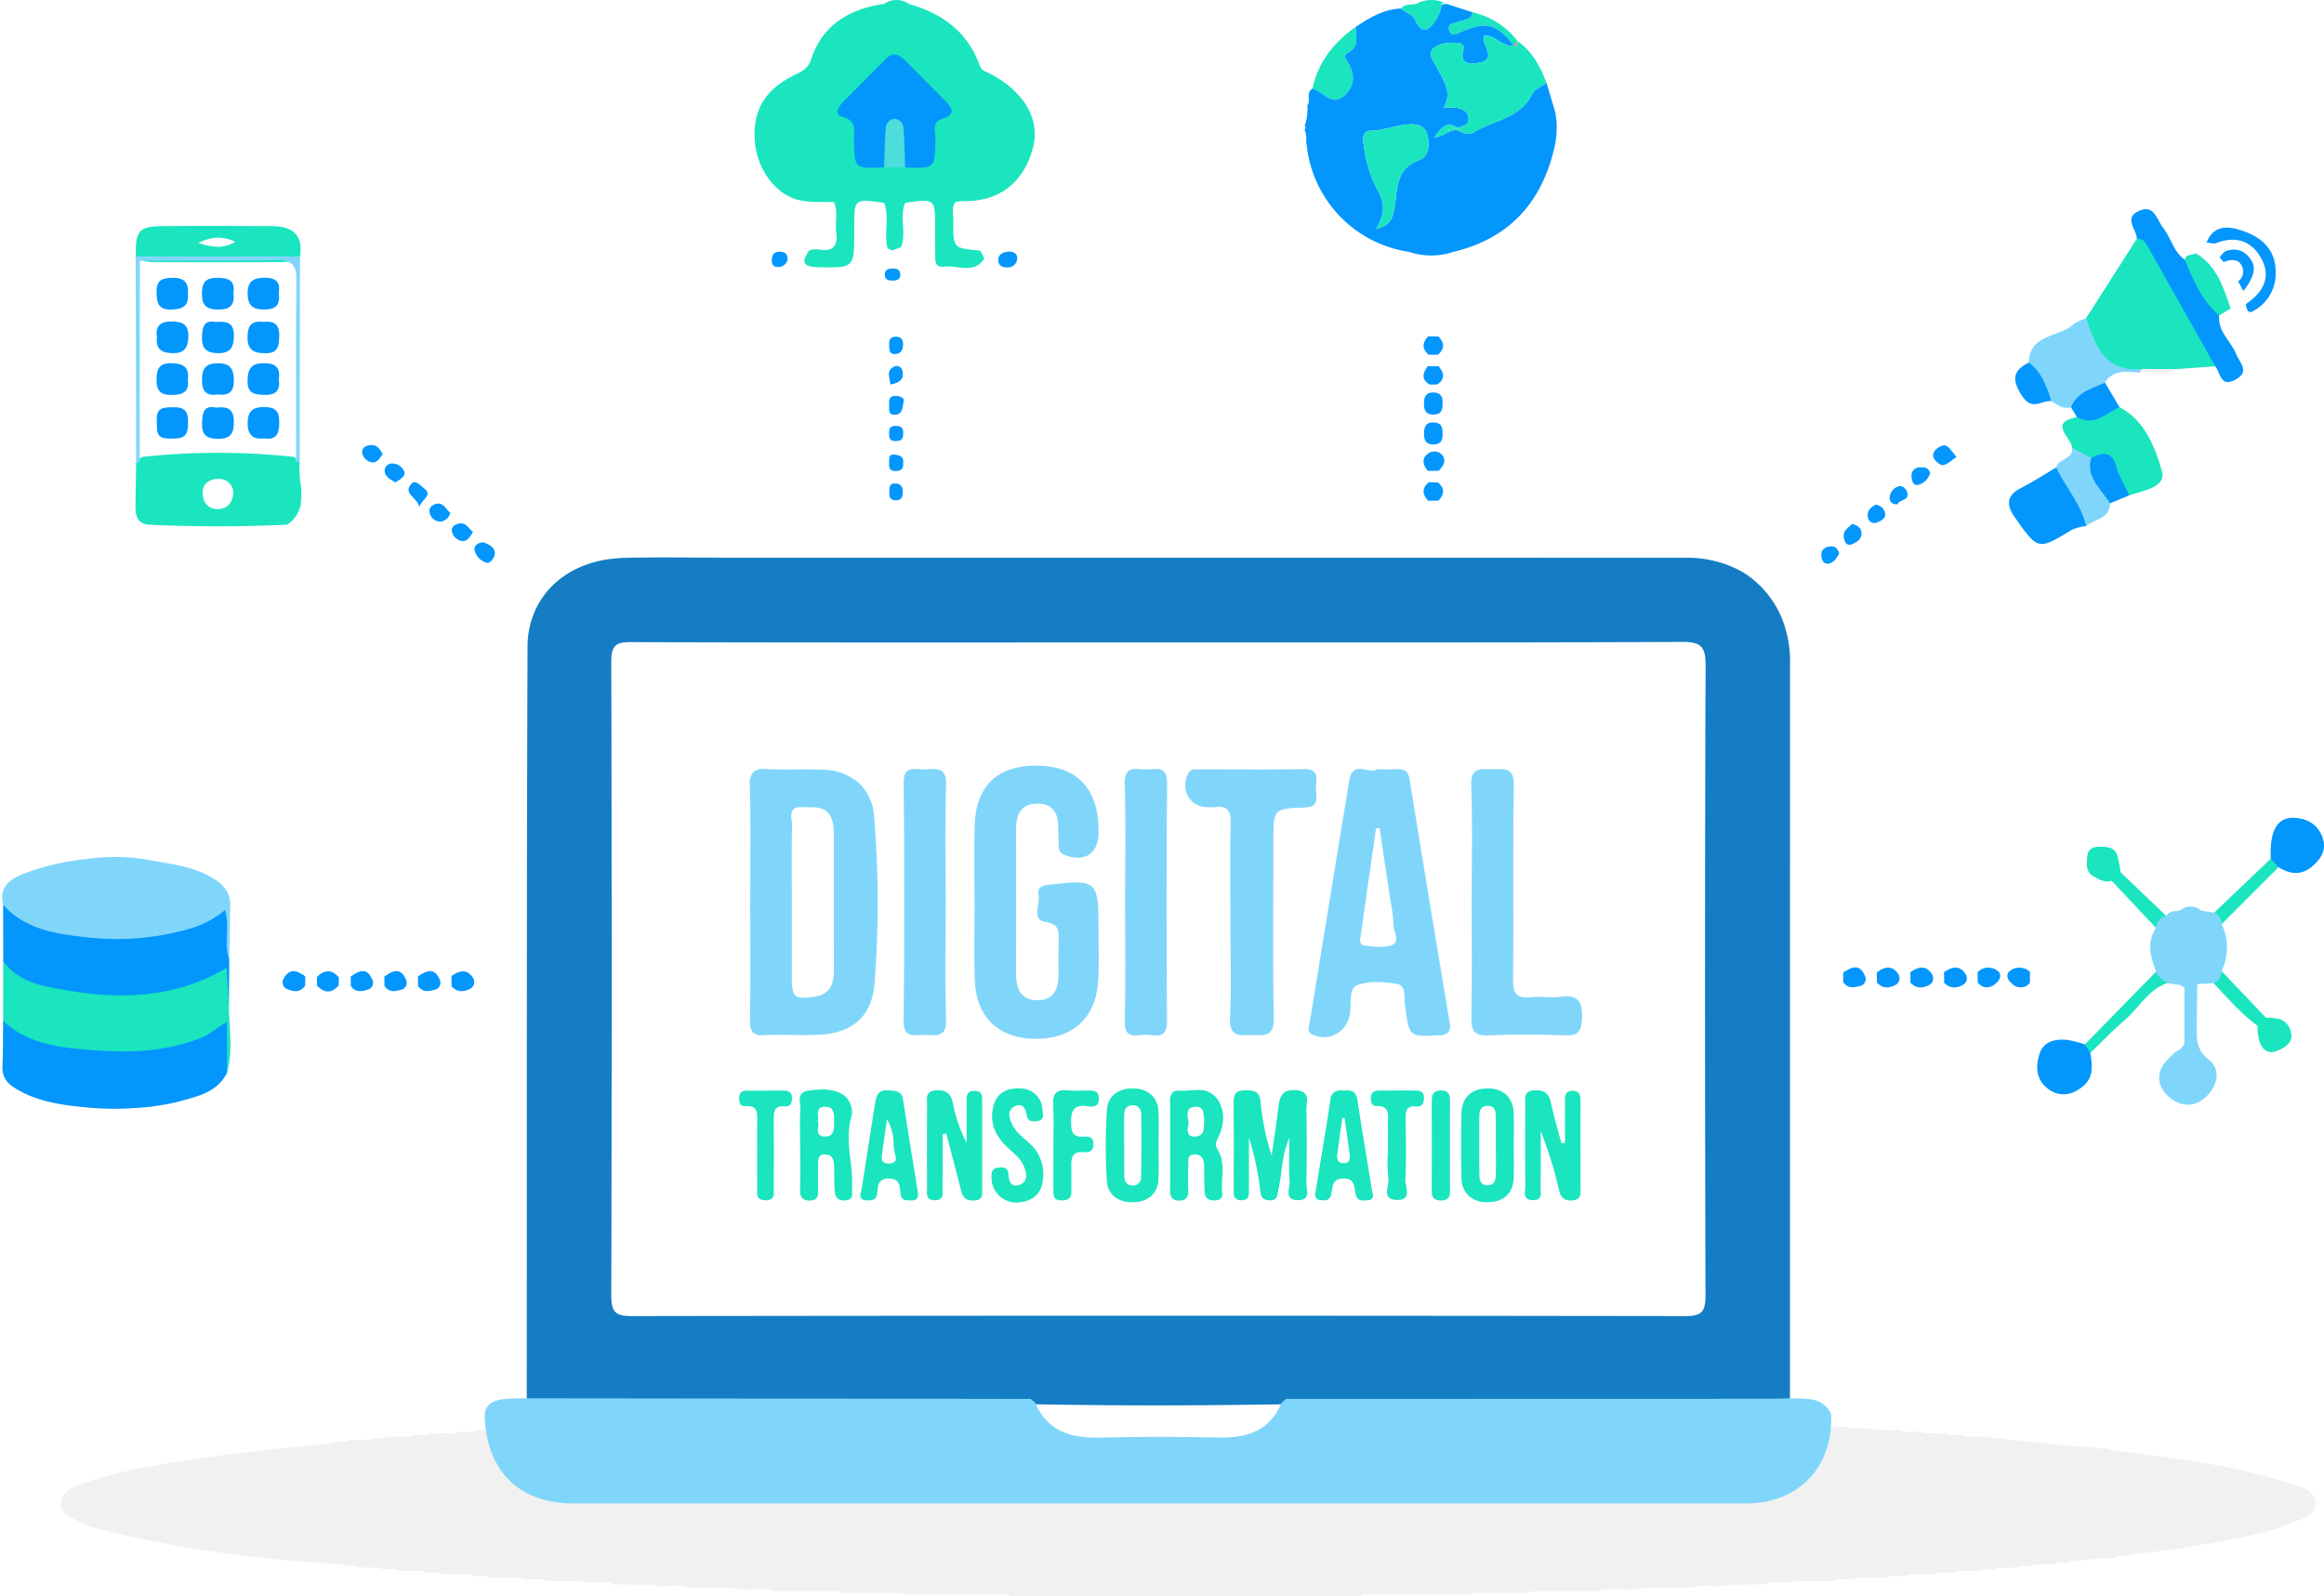 <svg xmlns="http://www.w3.org/2000/svg" width="522.71" height="359.037" viewBox="0 0 522.71 359.037"><defs><style>.a{fill:#147dc3;}.a,.d,.k{stroke:rgba(0,0,0,0);stroke-miterlimit:10;}.b{fill:rgba(209,209,209,0.29);}.c,.d{fill:#80d6fa;}.e,.k{fill:#1ae5be;}.f{fill:#0396fd;}.g{fill:#f0f0f0;}.h{fill:none;}.i{fill:#35234b;}.j{fill:#fd8483;}.l{fill:#ed7e81;}.m{fill:#df757b;}.n{fill:#4ddddb;}</style></defs><g transform="translate(-6437.454 -18325.865)"><path class="a" d="M4.744,190.733A6.451,6.451,0,0,1,0,189.15c.007-14.74.008-29.568.009-43.908,0-41.023,0-83.442.161-125.167a19.968,19.968,0,0,1,1.549-7.767,18.467,18.467,0,0,1,4.363-6.26C10.025,2.33,15.5.275,21.92.105,24.639.033,27.54,0,31.051,0c2.473,0,4.988.017,7.42.033h.007C40.91.049,43.424.066,45.9.066l52.821,0h1.609l57.92,0c40.2,0,72.669.005,102.187.017a25.124,25.124,0,0,1,13.123,3.258,22.122,22.122,0,0,1,8.726,10.345,26.06,26.06,0,0,1,1.836,10.594c-.008,44.914-.009,90.375-.009,134.34v30.532c-1.212,1.366-2.821,1.48-4.646,1.484-19.046.042-37.652.064-55.3.064-17.669,0-35.079-.021-51.745-.064a7.711,7.711,0,0,1-.962-.086c-.232-.031-.471-.062-.707-.078-9.956.173-19.8.261-29.251.261-9.509,0-18.947-.089-28.054-.263a39.451,39.451,0,0,1-4.611.233c-12.658-.007-25.485-.007-37.89-.008-20.751,0-42.209,0-63.353-.032H7.557c-.461,0-.935.019-1.395.037S5.217,190.733,4.744,190.733ZM23.367,19.045c-1.839,0-2.845.257-3.474.888s-.9,1.677-.89,3.5c.126,48.462.124,96.434,0,142.584-.005,1.973.261,3.047.919,3.707s1.724.927,3.682.927h.033c39.288-.057,79.13-.086,118.419-.086s79.132.029,118.42.086h.034c1.966,0,3.035-.268,3.69-.926s.924-1.731.918-3.7c-.146-51.517-.139-97.882.02-141.743.008-2.254-.294-3.481-1.042-4.232s-1.936-1.042-4.138-1.042h-.1c-23.411.1-46.688.113-66.37.113q-11.145,0-22.29,0h-.574q-11.059,0-22.118,0h-6.436l-21.677.006c-10.054,0-20.45.007-30.717.007-18.083,0-41.953-.009-66.235-.082Z" transform="translate(6555.937 18451.25)"/><path class="b" d="M-98.1,1653.391l-7.542-.047c-1.928-.991-4.115.218-6.05-.708l-6.789-.045c-1.4-.931-3.119.152-4.534-.7l-6.034-.054c-1.406-.928-3.124.158-4.54-.7l-5.28-.049c-1.4-.933-3.121.156-4.536-.706l-4.525-.049c-1.139-.885-2.63.112-3.781-.706-19.106-1.163-38.033-3.522-56.57-8.469a15.767,15.767,0,0,1-3.082-1.39c-1.643-.852-3.8-1.431-3.683-3.773.123-2.489,2.169-3.577,4.2-4.3,8.767-3.133,17.932-4.615,27.081-5.934,9.885-1.427,19.852-2.283,29.784-3.388,1.151-.818,2.642.181,3.78-.707l4.527-.049c1.152-.816,2.642.179,3.782-.7l5.279-.051c1.416-.861,3.134.225,4.539-.7l6.032-.049c1.414-.864,3.133.227,4.536-.707l6.791-.049c1.677-.893,3.626.259,5.294-.7l5.95-.045c1.222.927,1.305,2.376,1.682,3.685,2.426,8.446,7.437,12.38,16.135,12.383q118.22.042,236.44,0c8.9,0,14.187-4.417,16.188-13.226.277-1.219.35-2.507,1.334-3.448l5.384-.1c1.93.986,4.116-.217,6.053.706l6.793.045c1.925,1,4.111-.217,6.044.711l6.034.045c1.666.968,3.618-.193,5.293.709l5.279.046c1.4.933,3.122-.157,4.536.706l5.28.049c1.139.884,2.628-.11,3.78.7,6.573.162,13.035,1.72,19.633,1.559,1.137.892,2.632-.117,3.78.713,13.482,1.881,27.084,3.149,40.085,7.542,2.405.813,5.739,1.278,5.8,4.5.061,3.053-3.208,3.427-5.417,4.361-7.45,3.15-15.475,3.967-23.318,5.463-4.158.792-8.412,1.089-12.622,1.61-1.147.83-2.642-.182-3.776.714l-9.817.8c-1.15.824-2.643-.179-3.781.71l-4.529.053c-1.151.81-2.638-.184-3.775.7l-4.529.047c-1.155.815-2.645-.174-3.788.7l-5.272.048c-1.674.9-3.626-.26-5.291.711l-5.281.046c-1.674.9-3.626-.26-5.292.709l-6.791.049c-1.676.893-3.626-.258-5.294.7l-8.3.052c-2.2.911-4.611-.288-6.8.707l-8.3.044c-2.712.942-5.61-.3-8.315.709l-10.563.047c-3.478.966-7.106-.327-10.578.709l-14.343.051c-3.429.719-6.9.126-10.345.341-1.337.083-2.727-.358-4,.365l-24.161.045a5.541,5.541,0,0,1-2.948.325q-37.055.018-74.109,0a5.552,5.552,0,0,1-2.949-.326l-22.648-.046c-3.67-.817-7.391-.146-11.079-.381-1.345-.085-2.73.31-4.029-.327l-14.335-.049c-3.219-1.039-6.606.264-9.828-.706l-9.812-.045c-2.7-1.014-5.6.231-8.309-.707l-8.3-.049C-92.988,1653.075-95.648,1654.34-98.1,1653.391Z" transform="translate(6666.16 17028.125)"/><path class="c" d="M198.469,1618.364c.584,11.8-7.229,20.14-19.016,20.144q-131.949.027-263.9,0c-12.1,0-19.43-7.2-19.914-19.47-.067-2.853,1.893-3.693,4.177-3.985,1.741-.224,3.523-.14,5.287-.191l99.856.111q6.712.009,13.426.021c.439.349.993.652,1.214,1.147,2.943,6.6,8.486,7.729,14.964,7.554,8.537-.23,17.091-.2,25.632-.009,6.333.143,11.732-1.053,14.54-7.529.217-.5.76-.811,1.2-1.162q53.916-.012,107.83-.027c1.817,0,3.635-.07,5.451-.107C192.672,1615.049,196.466,1614.337,198.469,1618.364Z" transform="translate(6650.83 17025.531)"/><path class="d" d="M48.807,14.814c-8.271,4.135-17.2,5.009-26.3,4.745a47.955,47.955,0,0,1-16-3.071C3.693,15.4,1.227,13.867.213,10.77c-.854-3.525.939-5.438,3.96-6.737A54.246,54.246,0,0,1,18.62.5h0A45.807,45.807,0,0,1,31.729.447l.238.021c5.428,1.107,11.06,1.417,15.921,4.6,2.19,1.436,3.443,3.2,3.4,5.822-.063,4.055-.142,8.109-.214,12.162C47.791,21.124,50.129,17.692,48.807,14.814Z" transform="translate(6437.944 18518.633)"/><path class="e" d="M-150.012,1537.688c.09,4.938.945,9.9-.437,14.789-2.33-3.667-1.476-7.364-.744-9.976-.8,1.8-3.486,3.066-6.328,3.894a62.132,62.132,0,0,1-37.111-.47c-2.706-.868-5.178-2.19-6.164-5.186q.012-6.694.026-13.389a2.01,2.01,0,0,1,1.6.287c12.033,7.681,25.063,6.715,38.218,4.314a23.943,23.943,0,0,0,7.706-3.281c2.113-1.247,3.383-1.064,3.227,1.872C-150.146,1532.918-150.1,1535.307-150.012,1537.688Z" transform="translate(6638.948 17014.742)"/><path class="f" d="M-150.013,1539.074c-.171-2.9-.341-5.792-.522-8.862-12.842,7.637-26.5,7.147-40.325,4.233-3.814-.8-7.479-2.3-9.91-5.708q-.012-6.345-.022-12.691c5.108,5.663,12.2,6.572,19.066,7.326a59.129,59.129,0,0,0,23.182-2.039,21.92,21.92,0,0,0,7.66-4.112c1.137,3.814-.373,7.628.956,11.113Q-149.971,1533.7-150.013,1539.074Z" transform="translate(6638.949 17013.355)"/><g transform="translate(6518.905 18425.973)"><path class="f" d="M-104.323,1443.439c-1.191.017-2.173.663-2.081,1.657a3.887,3.887,0,0,0,2.671,2.934c.84.3,1.948-1.229,1.908-2.2C-101.879,1444.52-103.2,1443.911-104.323,1443.439Z" transform="translate(131.673 -1421.561)"/><path class="f" d="M-116.237,1432.686c-.768-.557-1.82-2-2.783-.871-1.856,2.179,1.192,2.85,1.842,5.117C-116.5,1435.091-114,1434.309-116.237,1432.686Z" transform="translate(130.046 -1423.046)"/><path class="f" d="M-113.614,1435.691c-.927.088-2.049.854-1.783,1.916a2.469,2.469,0,0,0,2.629,2.125,2.581,2.581,0,0,0,2.029-1.975C-111.661,1437.033-112.169,1435.555-113.614,1435.691Z" transform="translate(130.56 -1422.517)"/><path class="f" d="M-122.388,1427.683a1.653,1.653,0,0,0-2.014,1.569c.034,1.314,1.243,1.975,2.462,2.664.879-.617,2.181-1.251,2.008-2.271A2.853,2.853,0,0,0-122.388,1427.683Z" transform="translate(129.456 -1423.505)"/><path class="f" d="M-109.208,1439.662c-1.061.137-1.984.852-1.681,1.887a2.762,2.762,0,0,0,2.313,2.09c1.159.029,1.8-1.05,2.4-2.079C-107.15,1440.841-107.7,1439.467-109.208,1439.662Z" transform="translate(131.113 -1422.029)"/><path class="f" d="M-126.568,1423.966c-1.043-.053-2.363.363-2.333,1.652a2.656,2.656,0,0,0,2.116,2.226c1.158.243,1.86-.905,2.5-1.835C-124.817,1425.056-125.43,1424.023-126.568,1423.966Z" transform="translate(128.901 -1423.961)"/></g><g transform="translate(6847.097 18426.029)"><path class="f" d="M169.681,1439.754c-.855.828-2.082,1.472-1.894,2.973.128,1.01.646,2.118,1.82,1.62,1.055-.448,2.364-1.169,2.158-2.724C171.622,1440.553,170.789,1440.015,169.681,1439.754Z" transform="translate(-162.739 -1422.073)"/><path class="f" d="M183.315,1428.436a1.832,1.832,0,0,0-1.949,2.131c.051.973.447,2.159,1.687,1.75a3.864,3.864,0,0,0,2.489-2.58C185.219,1428.536,184.4,1428.366,183.315,1428.436Z" transform="translate(-161.064 -1423.469)"/><path class="f" d="M187.822,1424.071c-1.027.326-2.425,1.246-2.079,2.609.2.775,1.528,1.891,2.171,1.785,1.1-.182,2.069-1.2,3.017-1.821C189.61,1425.039,188.954,1423.713,187.822,1424.071Z" transform="translate(-160.531 -1424.012)"/><path class="f" d="M174.371,1435.906c-1.041.546-1.9,1.309-1.795,2.533.093,1.067.863,1.9,2,1.494.948-.341,2.209-.931,1.9-2.243A2.428,2.428,0,0,0,174.371,1435.906Z" transform="translate(-162.147 -1422.547)"/><path class="f" d="M179.094,1432.21a2.8,2.8,0,0,0-2.115,2.6c-.067.739.49,1.56,1.785,1.46.332-1.077,2.37-.759,2.253-2.288C180.95,1433.127,180.1,1432.029,179.094,1432.21Z" transform="translate(-161.605 -1423.005)"/><path class="f" d="M165.269,1444.266c-1.307.157-2.069.773-1.97,2.135.063.867.5,1.813,1.393,1.762,1.333-.075,2.023-1.222,2.638-2.325C166.983,1444.815,166.5,1444.119,165.269,1444.266Z" transform="translate(-163.29 -1421.519)"/></g><path class="f" d="M-150.432,1539.566c-2.371,1.252-3.681,2.64-5.531,3.4-9.36,3.833-19.082,3.522-28.77,2.527-5.781-.6-11.561-1.937-16.046-6.226-.039,3.36.015,6.726-.146,10.081-.119,2.506.865,3.879,3.08,5.211,4.817,2.895,10.071,3.625,15.446,4.15h0a65.625,65.625,0,0,0,11.176.179c.747-.045,1.495-.085,2.242-.149a60.279,60.279,0,0,0,7.293-1.2c4.258-1.227,8.907-1.949,11.256-6.531Z" transform="translate(6638.932 17016.219)"/><g transform="translate(6637.384 18401.598)"><path class="f" d="M-22.021,1431.651c-1.46-.029-1.262,1.091-1.31,2.014-.056,1.1.264,1.832,1.574,1.767s1.489-.908,1.444-2.2A1.6,1.6,0,0,0-22.021,1431.651Z" transform="translate(23.429 -1398.637)"/><path class="f" d="M-21.889,1406.157c1.179-.118,1.6-.952,1.654-2.023.053-1.162-.363-1.867-1.649-1.876-1.423-.01-1.5.937-1.489,1.97C-23.362,1405.241-23.345,1406.3-21.889,1406.157Z" transform="translate(23.424 -1402.258)"/><path class="f" d="M-21.778,1414.115c-1.761-.093-1.624,1.1-1.6,2.231.02.947-.2,2.095,1.351,2.014,1.495-.076,1.688-1.187,1.957-3.3C-20.014,1414.793-20.5,1414.183-21.778,1414.115Z" transform="translate(23.422 -1400.797)"/><path class="f" d="M-22.279,1425.854c-1.214-.114-1.059.984-1.1,1.785-.053,1.038.012,1.951,1.453,1.936,1.212-.014,1.83-.478,1.7-1.768C-19.968,1426.213-21.223,1425.952-22.279,1425.854Z" transform="translate(23.422 -1399.352)"/><path class="f" d="M-20.4,1409.083a1.322,1.322,0,0,0-1.993-.745c-1.723.957-.759,2.489-.7,3.963C-21.15,1411.918-19.854,1411.2-20.4,1409.083Z" transform="translate(23.418 -1401.533)"/><path class="f" d="M-23.367,1421.432c.017.932-.229,2.04,1.251,2.1,1.065.042,1.954-.155,1.886-1.54.112-1.106-.207-1.867-1.517-1.876C-22.678,1420.106-23.386,1420.316-23.367,1421.432Z" transform="translate(23.424 -1400.058)"/></g><g transform="translate(6501.031 18544.305)"><path class="f" d="M-140.5,1530.02c-1.508-1.034-2.963-1.115-4.111,1.01a1.657,1.657,0,0,0,.529,2.2c1.342.619,2.787,1,3.946-.193a1.265,1.265,0,0,0,.376-.442h0l.018-1.989A1.246,1.246,0,0,0-140.5,1530.02Z" transform="translate(144.815 -1529.312)"/><path class="f" d="M-131.187,1530.546h0l.018,2.1c1.105,1.664,2.69,1.186,4.1.735a1.6,1.6,0,0,0,.738-2.16C-127.52,1528.4-129.342,1529.179-131.187,1530.546Z" transform="translate(146.494 -1529.312)"/><path class="f" d="M-124.446,1530.546q.01,1.049.019,2.1c1.105,1.664,2.69,1.186,4.1.736a1.6,1.6,0,0,0,.738-2.16C-120.776,1528.4-122.6,1529.183-124.446,1530.546Z" transform="translate(147.325 -1529.312)"/><path class="f" d="M-117.723,1530.5l.021,2.177c1.136,1.6,2.709,1.159,4.124.7a1.6,1.6,0,0,0,.736-2.16C-114.02,1528.378-115.869,1529.23-117.723,1530.5Z" transform="translate(148.153 -1529.311)"/><path class="f" d="M-106.166,1530.824c-1.366-2.112-3.11-1.662-4.846-.4l.027,2.308c1.367,1.494,2.971,1.264,4.454.374A1.737,1.737,0,0,0-106.166,1530.824Z" transform="translate(148.98 -1529.306)"/><path class="f" d="M-137.957,1530.624l0,0,0,0q.008.977.017,1.953c1.666,1.7,3.3,1.816,4.9-.087h0l.016-1.757C-134.626,1528.824-136.274,1528.957-137.957,1530.624Z" transform="translate(145.66 -1529.308)"/></g><g transform="translate(6852.011 18543.463)"><path class="f" d="M187.867,1529.644q.013,1.183.027,2.365c1.384,1.446,2.984,1.246,4.467.347a1.741,1.741,0,0,0,.365-2.281C191.367,1527.95,189.611,1528.443,187.867,1529.644Z" transform="translate(-165.176 -1528.556)"/><path class="f" d="M174.409,1529.712q.012,1.122.024,2.244c1.349,1.542,2.956,1.283,4.439.4a1.731,1.731,0,0,0,.365-2.283C177.863,1527.979,176.132,1528.377,174.409,1529.712Z" transform="translate(-166.834 -1528.557)"/><path class="f" d="M168.389,1529.3a1.38,1.38,0,0,0-.723.492h0l.02,2.1h0v0a1.446,1.446,0,0,0,.209.247c1.106,1.316,2.586.916,3.927.488a1.6,1.6,0,0,0,.744-2.168C171.516,1528,169.989,1528.3,168.389,1529.3Z" transform="translate(-167.665 -1528.562)"/><path class="f" d="M181.125,1529.641l.027,2.37c1.384,1.443,2.985,1.245,4.468.346a1.742,1.742,0,0,0,.364-2.281C184.626,1527.948,182.869,1528.445,181.125,1529.641Z" transform="translate(-166.007 -1528.556)"/><path class="f" d="M201.162,1529.321c-.985.709-.7,1.949.317,2.786h0v-.009a2.68,2.68,0,0,0,4.141-.049q.012-1.233.022-2.465A3.445,3.445,0,0,0,201.162,1529.321Z" transform="translate(-163.613 -1528.556)"/><path class="f" d="M199.066,1529.318a3.374,3.374,0,0,0-4.468.3q.01,1.2.022,2.406c1.362,1.385,2.743,1.333,4.14.075v.01C199.768,1531.266,200.059,1530.021,199.066,1529.318Z" transform="translate(-164.347 -1528.556)"/></g><path class="g" d="M87.25,1342.915l-.085.109c.054.024.108.038.162.064l1-.184A.969.969,0,0,0,87.25,1342.915Z" transform="translate(6674.427 16992.006)"/><path class="g" d="M87.126,1343.049l.206.008c-.054-.026-.108-.04-.162-.064Z" transform="translate(6674.422 16992.035)"/><g transform="translate(6730.882 18325.865)"><path class="h" d="M90.488,1367.973c0,.024,0,.047.006.071h0l-.006-.071Z" transform="translate(-56.045 -1338.946)"/><path class="i" d="M90.49,1368l-.022-.268a1.536,1.536,0,0,1,.022.268Z" transform="translate(-56.048 -1338.979)"/><path class="j" d="M90.726,1368.027c-.08-.017-.159-.034-.238-.054l.006.071.074.021Z" transform="translate(-56.045 -1338.946)"/><path class="j" d="M90.9,1368.083c.148-.063.286-.13.425-.2l-.622.153C90.766,1368.053,90.831,1368.071,90.9,1368.083Z" transform="translate(-56.019 -1338.959)"/><path class="k" d="M0,13.873v0H0C1.289,7.876,4.828,3.462,9.728,0,8.636,2.829,7.08,5.46,7.084,8.564,7.08,5.46,8.636,2.829,9.728,0c.075,2.169.85,4.528-1.844,5.868C7.1,6.256,7.272,6.94,7.738,7.6c1.985,2.813,1.826,5.777-.634,7.932a2.924,2.924,0,0,1-1.953.838C3.339,16.371,1.768,14.366,0,13.873Zm5.022.727h0Zm-.043,0a4.83,4.83,0,0,1-1.345-.211A4.827,4.827,0,0,0,4.979,14.6Zm-1.4-.228Zm-.242-.079a7.548,7.548,0,0,0-2.278-.648A7.551,7.551,0,0,1,3.338,14.293ZM1,13.645H1Zm6.546-2.174c-.01-.036-.02-.072-.031-.108C7.529,11.4,7.539,11.435,7.549,11.471Z" transform="translate(1.762 6.063)"/><path class="e" d="M94.039,1344.6h0c-.262,1.933-2.036,1.6-3.222,2.109-.961.416-2.56.37-2.033,1.953.517,1.553,1.705.794,2.761.331,5.59-2.446,7.865-1.834,11.773,3.074.045-.014.066-.048.1-.071.35-.212.359-.738.776-.89A17.543,17.543,0,0,0,94.039,1344.6Z" transform="translate(-56.268 -1341.828)"/><path class="l" d="M101.8,1351.28c.018.039.038.073.055.114l-.012.01c1.07.417.5-.662.733-1.013C102.162,1350.542,102.153,1351.067,101.8,1351.28Z" transform="translate(-54.651 -1341.114)"/><path class="l" d="M101.869,1351.3c-.017-.04-.037-.074-.055-.113-.036.022-.057.057-.1.071.058.027.094.033.145.053Z" transform="translate(-54.663 -1341.014)"/><path class="e" d="M88.245,1342.99a.969.969,0,0,1,1.078-.011,7.035,7.035,0,0,0-6.654-.021h0c-1.193.371-2.631-.059-3.58,1.1h0c1.01.926,2.532,1.193,3.194,2.573,1.907,3.973,3.543,1.739,4.963-.338a12.267,12.267,0,0,0,1.074-3.129l-.206-.008.044-.056Z" transform="translate(-57.45 -1342.131)"/><path class="f" d="M116.256,1374.043a19.817,19.817,0,0,0-.015-6.62l-1.995-6.734c-1.106.814-2.7,1.39-3.234,2.484-2.7,5.574-8.744,5.864-13.171,8.67-1.18.748-2.412.047-3.552-.477l-.019-.231a1.449,1.449,0,0,1,.019.231c-1.735-.338-2.955,1.312-5.259,1.552,1.643-2.263,2.825-3.752,5.212-2.122,1.285-.448,2.936-.605,2.351-2.666-.45-1.586-2.123-2.141-5.533-1.812,2.181-3.583-.146-6.308-1.534-9.235-.625-1.314-2.17-2.788-.745-4.137s3.6-1.291,5.546-1.279c.727,0,1.462.59,1.24,1.35-1.045,3.56,1.494,3.49,3.492,3.138,3.093-.544,2.021-2.614,1.186-4.483a4.313,4.313,0,0,1-.029-1.591c2.677-.242,4.072,2.762,6.655,2.194-3.909-4.908-6.183-5.521-11.773-3.074-1.056.463-2.244,1.222-2.761-.331-.527-1.583,1.072-1.538,2.033-1.953,1.186-.512,2.961-.177,3.222-2.11l-5.9-1.92-1,.184a12.261,12.261,0,0,1-1.074,3.129c-1.421,2.077-3.056,4.311-4.963.338-.663-1.381-2.185-1.648-3.194-2.573h0c-3.9.114-7.035,2.1-10.148,4.137.075,2.169.85,4.529-1.844,5.867-.782.389-.612,1.073-.145,1.734,1.985,2.813,1.825,5.778-.635,7.932-2.717,2.379-4.733-1-7.1-1.661h0c-1.552.9-.325,2.64-1.128,3.768a11.891,11.891,0,0,1-.4,3.884,3.171,3.171,0,0,1-.23.7c.077.094.23.2.218.283a3.942,3.942,0,0,1-.21.666,5.481,5.481,0,0,1,.339,2.563q.128.976.258,1.953a27.142,27.142,0,0,0,22.9,22.9,15.616,15.616,0,0,0,10.053-.026c13.042-3.136,20.21-11.743,22.872-24.549h0Zm-36.144,14.311c-.358,2.335-.735,4.418-4.258,5.172,2.149-3.3,1.988-5.979.37-8.746a28.61,28.61,0,0,1-3.072-9.973c-.227-1.365-.427-3.343,1.425-3.355,2.863-.019,5.445-1.136,8.192-1.4,1.788-.17,3.914-.1,4.582,2.06.7,2.26.505,5.132-1.759,5.951C80.377,1379.948,80.727,1384.352,80.113,1388.353Z" transform="translate(-59.823 -1342.039)"/><path class="e" d="M81.323,1367.079c-2.746.262-5.328,1.379-8.192,1.4-1.852.012-1.652,1.99-1.425,3.355a28.612,28.612,0,0,0,3.072,9.973c1.619,2.767,1.779,5.443-.37,8.745,3.523-.754,3.9-2.836,4.258-5.171.614-4,.264-8.4,5.479-10.29,2.264-.819,2.459-3.691,1.759-5.951C85.237,1366.978,83.111,1366.91,81.323,1367.079Z" transform="translate(-58.377 -1339.065)"/><path class="m" d="M88.872,1367.864c-.626.049-.135.843-.21.289-.026-.192.253-.313.574-.334a4.241,4.241,0,0,1,1.5.251c0-.024,0-.047-.006-.071A3.078,3.078,0,0,0,88.872,1367.864Z" transform="translate(-56.284 -1338.972)"/><path class="e" d="M104.639,1350.527c-.23.351.337,1.43-.733,1.013-.051-.02-.086-.026-.145-.053-2.583.568-3.978-2.436-6.655-2.193a4.312,4.312,0,0,0,.029,1.59c.835,1.869,1.907,3.939-1.186,4.483-2,.352-4.537.422-3.492-3.138.222-.761-.513-1.346-1.24-1.35-1.945-.011-4.114-.077-5.546,1.279s.12,2.823.745,4.137c1.388,2.927,3.716,5.652,1.534,9.235,3.41-.328,5.083.227,5.533,1.813.585,2.06-1.066,2.217-2.351,2.666-2.387-1.63-3.568-.141-5.212,2.122,2.3-.239,3.524-1.889,5.259-1.551a1.446,1.446,0,0,0-.019-.231,4.241,4.241,0,0,0-1.5-.252c-.321.021-.6.143-.574.335.075.554-.416-.239.21-.289a3.077,3.077,0,0,1,1.854.135c.079.02.158.037.238.054l.622-.153c-.138.067-.276.135-.425.2-.066-.011-.131-.03-.2-.045l-.158.038-.074-.021.019.231c1.14.524,2.371,1.224,3.552.476,4.427-2.806,10.473-3.1,13.171-8.67.53-1.094,2.127-1.67,3.234-2.484h0C109.7,1356.272,107.983,1352.836,104.639,1350.527Z" transform="translate(-56.711 -1341.252)"/></g><g transform="translate(6607.162 18325.865)"><path class="f" d="M-1.325,1388.689c1.032.033,1.893.38,1.855,1.556a2.056,2.056,0,0,1-2.149,2c-1.239.1-2.222-.529-2.1-1.834C-3.6,1389.167-2.472,1388.788-1.325,1388.689Z" transform="translate(58.542 -1332.099)"/><path class="f" d="M-40.7,1390.38a2.092,2.092,0,0,1-2.473,1.74c-1.036-.127-1.126-.991-1.064-1.773.112-1.428,1.064-1.784,2.325-1.583C-40.951,1388.917-40.723,1389.616-40.7,1390.38Z" transform="translate(48.137 -1332.092)"/><path class="f" d="M-22.387,1391.727c1.022-.011,1.913.184,1.835,1.489-.06,1-.8,1.21-1.635,1.218-1.01.01-1.915-.171-1.835-1.476C-23.96,1391.963-23.23,1391.746-22.387,1391.727Z" transform="translate(53.33 -1331.319)"/><path class="e" d="M5.207,1360.026c-.829-.415-1.508-.553-1.91-1.669-2.7-7.5-8.4-11.677-15.854-13.775a4.839,4.839,0,0,0-5.6-.063c-7.829,1.155-13.933,4.679-16.5,12.6-.7,2.154-2.4,2.769-3.957,3.546-6.785,3.4-9.254,8.351-8.636,15.029.553,5.966,4.5,11.676,9.881,12.966,2.521.6,5.252.339,7.887.47,1.018,2.213.172,4.563.5,6.818.442,3.049-.71,4.346-3.815,3.849a4.447,4.447,0,0,0-2.282.229c-1.842,2.619-1.291,3.689,2.035,3.745,8.118.134,8.117.23,8.118-7.988v-.939c0-6.511,0-6.511,6.736-5.559,1.205,3.25-.038,6.669.694,9.952,1,1.438,2.041.206,3.066.058,1.348-3.238-.4-6.772.963-10.009,6.736-.965,6.736-.965,6.738,5.457,0,1.861-.075,3.726.026,5.582.079,1.417-.445,3.612,1.991,3.314,3.017-.367,6.546,1.694,8.946-1.626.221-.308-.519-1.31-.812-1.99-6.111-.515-6.139-.515-6.059-6.854.016-1.349-.426-2.781.46-4.043A7.022,7.022,0,0,1-.8,1388.9c10.247.309,14.7-6.166,16.177-12.434C16.872,1370.132,12.925,1363.885,5.207,1360.026Z" transform="translate(47.345 -1343.658)"/><path class="f" d="M-22.009,1378.805c-6.721.294-6.7.294-6.787-6.253-.028-2.061.671-4.28-2.566-5.117-1.934-.5-.975-2.267.079-3.338,3.184-3.233,6.433-6.4,9.611-9.641,1.639-1.669,2.968-1.13,4.378.313,2.954,3.021,5.992,5.959,8.94,8.986,1.428,1.465,2.776,3.078-.449,4.064-2.714.829-1.622,3.075-1.666,4.735-.17,6.542-.1,6.544-6.82,6.253-2.4-2.219-.441-5.714-2.364-8.3C-21.563,1373.093-19.614,1376.584-22.009,1378.805Z" transform="translate(51.162 -1341.151)"/><path class="n" d="M-24.147,1375.856c.1-2.914.116-5.837.366-8.739a2.154,2.154,0,0,1,1.994-2.2,2.153,2.153,0,0,1,1.992,2.206c.251,2.9.263,5.825.368,8.739Z" transform="translate(53.3 -1338.201)"/></g><g transform="translate(6895.66 18509.816)"><path class="f" d="M216.771,1545.96c.433,2.674.8,5.417-1.544,7.419s-5.138,2.675-7.812.772c-2.758-1.962-3.061-4.926-2.084-7.933.949-2.922,3.5-3.384,6.117-3.2a22.9,22.9,0,0,1,4.091,1.039C216.527,1544.319,216.692,1545.111,216.771,1545.96Z" transform="translate(-204.824 -1493.077)"/><path class="f" d="M245.7,1513.359c-.321-6.857,1.756-9.887,6.378-9.063a6.344,6.344,0,0,1,5.392,4.759c.7,2.52-.544,4.3-2.221,5.834-2.444,2.233-5.109,2.114-7.8.383C246.409,1515.046,245.686,1514.537,245.7,1513.359Z" transform="translate(-193.161 -1504.164)"/><path class="e" d="M214.391,1549.362q-.615-.951-1.232-1.9l16.045-16.391a2.6,2.6,0,0,1,2.444,2.609c-4.245,1.471-6.261,5.512-9.431,8.226C219.483,1544.245,216.99,1546.867,214.391,1549.362Z" transform="translate(-202.443 -1496.481)"/><path class="e" d="M248.524,1511.316q.872.956,1.746,1.914-6.406,6.412-12.812,12.826a2.318,2.318,0,0,1-1.661-2.594Q242.158,1517.389,248.524,1511.316Z" transform="translate(-195.987 -1502.12)"/><path class="e" d="M230.223,1523.6q-1.18,1.325-2.358,2.651-4.977-5.294-9.958-10.59c-.783-2.178.171-2.511,2.016-1.9Z" transform="translate(-201.166 -1501.499)"/><path class="e" d="M235.691,1533.71a2.7,2.7,0,0,1,1.779-2.738q4.989,5.249,9.979,10.5c.464,1.762-.738,1.761-1.9,1.8C241.821,1540.535,238.833,1537.044,235.691,1533.71Z" transform="translate(-196.009 -1496.507)"/><path class="e" d="M221.1,1514.98a1.842,1.842,0,0,0-2.016,1.9c-1.505.47-2.733-.262-3.972-.925-1.948-1.041-1.649-2.875-1.5-4.571.131-1.459,1.017-2.126,2.566-2.143,1.82-.02,3.579-.046,4.231,2.074A30.972,30.972,0,0,1,221.1,1514.98Z" transform="translate(-202.345 -1502.714)"/><path class="e" d="M243.356,1540.938l1.9-1.8c2.506-.032,4.907.283,5.627,3.2.594,2.4-1.247,3.475-3.011,4.217C245.063,1547.742,243.38,1545.593,243.356,1540.938Z" transform="translate(-193.82 -1494.175)"/><path class="c" d="M240.646,1523.666a2.87,2.87,0,0,0-1.661-2.6l-2.922-.44h0a3.524,3.524,0,0,0-4.7-.08h0c-1.075.345-2.467-.08-3.124,1.284a2.857,2.857,0,0,0-2.356,2.652c-2.107,3.291-1.273,6.563.062,9.832.341,1.313,1.553,1.813,2.444,2.611l2.9.4a5.634,5.634,0,0,0,1.009.561q-.015,6.356-.03,12.714a3.816,3.816,0,0,1-1.9,1.741,28.149,28.149,0,0,0-2.364,2.318c-2.354,2.9-1.509,5.9.865,7.919,2.6,2.209,5.876,2.419,8.577-.384,2.455-2.549,2.918-6.036.369-8.013-3.052-2.368-2.737-5.035-2.74-7.972,0-3.025.072-6.05.113-9.075l3.675-.21c1.324-.438,1.594-1.561,1.778-2.739A11.957,11.957,0,0,0,240.646,1523.666Z" transform="translate(-199.177 -1499.729)"/></g><g transform="translate(6889.312 18372.914)"><path class="e" d="M237.158,1416.032l-8.888.628c-2.481.7-5.017.181-7.522.341-9.6,0-13.743-3.874-12.639-11.806q5.707-8.941,11.412-17.879c2.07-1.269,3.228.32,4.032,1.634,4.909,8.022,9.744,16.093,13.929,24.528A2.118,2.118,0,0,1,237.158,1416.032Z" transform="translate(-190.76 -1380.68)"/><path class="f" d="M233.736,1418.074q-7.72-13.7-15.428-27.4a2.364,2.364,0,0,0-2.209-1.312c-.061-2.106-3.02-4.622.411-6.212,3.5-1.623,3.981,1.813,5.476,3.726,1.805,2.309,2.364,5.438,4.893,7.226,3.954,3.328,5.773,7.973,7.735,12.53-.368,3.587,2.615,5.733,3.809,8.657.873,2.133,3.188,3.978-.188,5.8C234.909,1422.883,234.909,1419.57,233.736,1418.074Z" transform="translate(-187.338 -1382.723)"/><path class="c" d="M212.322,1399.125c2.067,6.153,4.171,12.265,12.587,11.425a.673.673,0,0,1-.644.819c-2.832-.147-5.811-.79-7.7,2.261-1.934,2.695-4.708,4.23-7.652,5.527-1.786.551-3.058-.552-4.413-1.378-3-2.127-4-5.427-5.08-8.679.2-6.517,6.81-5.571,10.038-8.571A10.962,10.962,0,0,1,212.322,1399.125Z" transform="translate(-194.972 -1374.612)"/><path class="e" d="M217.333,1412.557c5.739,3.053,7.964,8.974,9.532,14.352,1.067,3.663-4.173,4.445-7.339,5.483-2.225-.641-3.083-2.472-3.678-4.422-.791-2.593-2.573-3.336-5.053-3-2.264.02-3.079-1.774-4.119-3.286-.25-2.392-5.456-5.555,1.075-6.89C211.066,1414.572,213.8,1411.84,217.333,1412.557Z" transform="translate(-192.472 -1368.031)"/><path class="f" d="M213.8,1434.776a11.166,11.166,0,0,0-3.161.808c-7.668,4.667-7.626,4.679-12.862-2.741-1.941-2.75-2-4.9,1.345-6.613,2.715-1.394,5.286-3.071,7.921-4.624C211.448,1424.892,214.567,1428.838,213.8,1434.776Z" transform="translate(-196.442 -1363.495)"/><path class="c" d="M210.295,1436.25c-1.172-4.944-4.624-8.719-6.757-13.169.5-2.053,3.865-1.789,3.6-4.458q2.139,1.152,4.274,2.306c1.58,3.337,3.812,6.405,4.244,10.219C215.6,1434.666,212.161,1434.632,210.295,1436.25Z" transform="translate(-192.934 -1364.969)"/><path class="f" d="M235.013,1402.706c3.573-2.443,5.767-5.707,3.661-9.908-2.07-4.13-5.707-5.621-10.324-3.815-.613.241-1.447-.081-2.176-.143,1.756-4.357,5.492-3.563,8.459-2.5,3.9,1.393,7.009,4.065,7.087,8.912a9.554,9.554,0,0,1-5.183,9.08C235.409,1404.957,235.143,1403.628,235.013,1402.706Z" transform="translate(-181.74 -1381.349)"/><path class="e" d="M225.375,1389.357c4.738,2.8,6.2,7.671,7.842,12.424l-2.578,1.565c-3.971-3.32-5.827-7.943-7.737-12.531C223.177,1389.4,224.6,1389.919,225.375,1389.357Z" transform="translate(-183.359 -1379.442)"/><path class="f" d="M216.692,1414.341c-3.053,1.354-5.7,4.47-9.584,2.236q-.668-1.109-1.339-2.219c1.4-3.438,4.738-4.186,7.65-5.527Z" transform="translate(-191.83 -1369.812)"/><path class="f" d="M213.136,1430.689c-1.874-3.216-5.491-5.709-4.243-10.221,2.678-1.4,4.717-1.545,5.718,2.11.6,2.2,1.891,4.207,2.863,6.3Q215.3,1429.779,213.136,1430.689Z" transform="translate(-190.413 -1364.512)"/><path class="f" d="M200.423,1405.8c2.914,2.179,4.05,5.4,5.08,8.68-2.169-.239-4.315,2.359-6.579-1.154C196.573,1409.678,196.779,1407.7,200.423,1405.8Z" transform="translate(-195.979 -1371.313)"/><path class="g" d="M216.043,1407.589c.223-.267.436-.541.646-.819l7.573.04C221.661,1408.537,218.8,1407.46,216.043,1407.589Z" transform="translate(-186.75 -1370.831)"/><path class="f" d="M232.308,1395.979a2.823,2.823,0,0,0,.6-3.866c-1.125-1.786-3.86-.481-3.86-.481l-.9-1.079s.837-1.212,1.42-1.417c2.7-.949,4.764.22,5.944,2.548,1.323,2.608-2.034,6.419-2.034,6.419Z" transform="translate(-180.765 -1379.715)"/></g><g transform="translate(6757.637 18401.516)"><path class="f" d="M85.868,1424.4c1.656-.013,2.11-.984,2.042-2.424.031-1.344-.181-2.472-1.909-2.547-1.912-.081-2.283,1.035-2.269,2.622C83.746,1423.519,84.248,1424.411,85.868,1424.4Z" transform="translate(-83.632 -1400.063)"/><path class="f" d="M87.91,1415.808c.073-1.476-.476-2.377-2.1-2.378-1.646,0-2.071.953-2.084,2.4-.015,1.617.432,2.676,2.319,2.569C87.789,1418.3,87.931,1417.127,87.91,1415.808Z" transform="translate(-83.633 -1400.802)"/><path class="f" d="M87.054,1429.587c1.029-1.051,1.8-2.3.73-3.606a2.372,2.372,0,0,0-3.1-.293c-1.539,1.1-1.211,2.573-.1,3.914Z" transform="translate(-83.643 -1399.345)"/><path class="f" d="M84.753,1406.327h0l2.148-.011c1.534-1.352,1.474-2.726.056-4.119l-2.26-.01c-1.378,1.4-1.438,2.78.056,4.14Z" transform="translate(-83.643 -1402.187)"/><path class="f" d="M86.851,1431.431h0l-2.037-.009c-1.614,1.317-1.442,2.706-.162,4.137h0l2.343-.011C88.331,1434.128,88.483,1432.748,86.851,1431.431Z" transform="translate(-83.643 -1398.585)"/><path class="f" d="M84.982,1412.3v0l0,0,1.716-.009c1.9-1.226,1.571-2.634.337-4.116l-2.436-.012C83.445,1409.657,83.078,1411.082,84.982,1412.3Z" transform="translate(-83.643 -1401.451)"/></g><path class="d" d="M2.713,59.9a2.712,2.712,0,0,1-2.027-.619,3.488,3.488,0,0,1-.653-2.595C.1,50.2.091,43.6.08,37.214v-.006c0-2.436-.009-4.954-.008-7.431,0-2.455.01-4.95.02-7.363C.118,16.282.144,9.942,0,3.71A3.979,3.979,0,0,1,.751.732,3.223,3.223,0,0,1,3.195,0c.2,0,.412.006.638.019,1.239.069,2.566.1,4.3.1.724,0,1.457-.005,2.167-.01C10.961.1,11.7.1,12.426.1c1.613,0,2.852.026,4.017.083A12.549,12.549,0,0,1,24.452,3.1a11.254,11.254,0,0,1,3.487,7.651,231.3,231.3,0,0,1,.1,37.355c-.529,7.449-4.832,11.384-12.79,11.695-.967.037-2,.055-3.244.055-.9,0-1.812-.009-2.7-.018-.838-.009-1.784-.019-2.7-.019-1.372,0-2.5.022-3.554.068C2.941,59.9,2.824,59.9,2.713,59.9ZM11.461,8.6A2.253,2.253,0,0,0,9.7,9.164a2.946,2.946,0,0,0-.3,2.3,7.827,7.827,0,0,1,.076,1.014c-.077,4.165-.064,8.4-.052,12.5,0,1.541.01,3.132.01,4.7q0,2.192,0,4.384v.157c0,4.148,0,8.438,0,12.656,0,3.507.367,4.6,2.62,4.6a17.454,17.454,0,0,0,2.435-.234c3.881-.571,4.4-3.362,4.391-6.018-.013-5.32-.012-10.719-.01-15.939,0-4.673,0-9.505-.007-14.261v-.05a11.671,11.671,0,0,0-.311-3.277c-.849-2.854-2.91-3.09-5.127-3.09-.2,0-.4,0-.608,0s-.415,0-.621,0-.4,0-.575-.007Z" transform="translate(6606.121 18498.828)"/><path class="c" d="M-6.271,1518.728c0-5.744-.146-11.494.035-17.232.274-8.75,5.157-13.347,13.849-13.347,8.653,0,13.587,4.695,13.99,13.316.026.56.015,1.121.019,1.681.037,4.814-3.076,6.864-7.651,5.12-1.189-.454-1.294-1.321-1.324-2.32-.046-1.54-.027-3.083-.118-4.62-.175-2.978-1.635-4.708-4.775-4.627s-4.484,1.967-4.626,4.865c-.1,2.1-.042,4.2-.042,6.3,0,8.968.027,17.934-.015,26.9-.016,3.308.836,6.075,4.657,6.165,3.8.089,4.928-2.543,4.9-5.914-.022-2.521-.034-5.044.02-7.566.046-2.2.111-3.643-3.058-4.146-3.185-.506-.96-3.982-1.457-6.074-.367-1.548.611-2.06,2.167-2.245,10.986-1.306,11.33-1.042,11.324,9.96,0,3.922.163,7.858-.083,11.766-.517,8.227-5.792,12.956-14.088,12.907s-13.384-4.861-13.668-13.242c-.2-5.878-.038-11.768-.038-17.652Z" transform="translate(6662.909 17009.92)"/><path class="d" d="M3.427,60.329a6.07,6.07,0,0,1-2.513-.554c-1.134-.512-.959-1.293-.79-2.048.032-.143.065-.29.088-.433,2.178-13.391,4.4-27,6.556-40.169l0-.021Q7.957,9.854,9.142,2.6C9.436.8,10.168,0,11.517,0a7.877,7.877,0,0,1,1.454.187l.04.008a7.306,7.306,0,0,0,1.333.181,1.448,1.448,0,0,0,.97-.3c.615,0,1.176.007,1.671.013C17.416.1,17.821.1,18.2.1c.587,0,1.043-.012,1.478-.039.168-.01.32-.015.465-.015,1.334,0,2.288.411,2.608,2.416C25.6,20.249,28.608,38.312,31.514,55.78l0,.011.226,1.358a2.525,2.525,0,0,1-.252,2.03,2.829,2.829,0,0,1-2.154.722l-.236.012c-1.186.062-2.122.111-2.912.111-3.6,0-3.738-1.044-4.5-6.837l-.018-.136c-.05-.379-.063-.8-.077-1.247-.046-1.482-.1-3.162-1.666-3.433a26.753,26.753,0,0,0-4.567-.443,11.95,11.95,0,0,0-4.5.757c-1.312.536-1.366,2.441-1.418,4.283a16.184,16.184,0,0,1-.172,2.311,6.178,6.178,0,0,1-2.079,3.662A5.827,5.827,0,0,1,3.427,60.329ZM15.962,13.3h0l-.791.052-.737,5.135c-.885,6.16-1.8,12.53-2.667,18.8-.016.118-.039.245-.063.379a2.265,2.265,0,0,0,.087,1.665,1.046,1.046,0,0,0,.769.376l.647.075a25.934,25.934,0,0,0,3.007.239,6.955,6.955,0,0,0,2.572-.413c1.283-.509.946-1.744.62-2.939a6.5,6.5,0,0,1-.3-1.535,28.927,28.927,0,0,0-.53-4.546c-.095-.555-.192-1.127-.276-1.692-.524-3.524-1.063-7.1-1.586-10.568q-.379-2.516-.757-5.029Z" transform="translate(6731.779 18498.828)"/><path class="c" d="M46.08,1523.142c0-7.421-.118-14.844.058-22.261.067-2.8-.872-3.845-3.575-3.464a11.637,11.637,0,0,1-1.679.01c-3.931-.017-6.147-3.951-4.306-7.562.591-1.159,1.6-.947,2.523-.95,7.842-.025,15.686.089,23.526-.061,3.656-.07,2.689,2.433,2.671,4.3-.018,1.835,1.048,4.244-2.632,4.35-6.922.2-6.917.392-6.917,7.537,0,13.3-.174,26.605.094,39.9.09,4.454-2.531,3.671-5.12,3.747-2.641.078-4.908.34-4.732-3.707C46.31,1537.714,46.082,1530.423,46.08,1523.142Z" transform="translate(6668.114 17010.008)"/><path class="c" d="M93.289,1518.556c0-8.687.231-17.383-.1-26.057-.16-4.195,2.24-3.645,4.767-3.605,2.446.038,4.89-.707,4.814,3.552-.264,14.568-.012,29.144-.172,43.713-.035,3.11.747,4.368,3.964,4.007,2.214-.248,4.511.192,6.715-.1,3.967-.53,4.993,1.1,4.826,4.87-.127,2.845-.755,3.926-3.77,3.806-5.736-.226-11.5-.271-17.23.011-3.358.165-3.933-1.172-3.876-4.134C93.4,1535.932,93.288,1527.243,93.289,1518.556Z" transform="translate(6675.169 17010.008)"/><path class="c" d="M23.886,1518.487c0-8.81.159-17.625-.072-26.43-.109-4.139,2.583-3.13,4.74-3.117,2.133.015,4.812-1.063,4.777,3.082-.154,17.9-.126,35.8-.018,53.7.026,4.249-2.919,2.817-4.948,2.892-1.986.073-4.615,1.065-4.537-2.86C24.011,1536.67,23.886,1527.578,23.886,1518.487Z" transform="translate(6666.622 17010.002)"/><path class="c" d="M-11.009,1518.812c0,8.821-.2,17.647.084,26.458.138,4.332-2.584,3.365-4.929,3.389-2.248.024-4.664.835-4.619-3.231q.295-26.667.01-53.341c-.046-4.55,2.945-2.958,5.089-3.154,2.426-.221,4.577-.421,4.454,3.421C-11.2,1501.165-11.009,1509.991-11.009,1518.812Z" transform="translate(6661.166 17010.002)"/><path class="e" d="M58.154,1563.867c-1.859,4.372-1.605,7.932-2.409,11.271-.321,1.334-.042,2.934-2.195,2.794-2.06-.135-1.842-1.772-2.059-3.077a64.487,64.487,0,0,0-2.438-11c0,3.787.026,7.575-.016,11.362-.012,1.174.364,2.673-1.654,2.694-1.993.02-1.734-1.424-1.738-2.644-.02-6.441.039-12.881-.037-19.321-.024-1.955.63-2.782,2.653-2.755,1.847.024,3.169.115,3.4,2.51a55.859,55.859,0,0,0,2.509,12.169c.505-3.589,1.086-7.169,1.493-10.769.281-2.492.866-4.2,4.019-3.934,3.362.283,2.257,2.662,2.292,4.345.12,5.458.129,10.921-.009,16.378-.038,1.505,1.177,4.124-2.013,4-3.166-.126-1.6-2.717-1.73-4.186C57.98,1570.839,58.154,1567.942,58.154,1563.867Z" transform="translate(6669.307 17017.926)"/><path class="e" d="M112.957,1565q0-4.827,0-9.655c0-1.051.194-1.975,1.53-2.048,1.47-.08,1.955.731,1.954,2.066q-.013,10.3.011,20.6c.006,1.426-.617,1.921-2.016,2-1.808.106-2.454-.829-2.837-2.372a90.313,90.313,0,0,0-4.108-13.257c0,4.2.036,8.394-.022,12.589-.018,1.262.551,3.047-1.794,2.967-2.33-.078-1.633-1.883-1.645-3.108-.064-6.027-.048-12.054-.016-18.081.008-1.576-.553-3.435,2.219-3.535,2.36-.086,3.182.985,3.625,3.064.631,2.971,1.505,5.891,2.276,8.833Z" transform="translate(6676.495 17017.932)"/><path class="e" d="M-12.274,1563.017c0,4.032.028,8.066-.018,12.1-.013,1.165.4,2.695-1.59,2.784-2.258.1-1.9-1.558-1.9-2.9q-.032-9.238,0-18.477c.007-1.458-.446-3.18,2.022-3.324,2.194-.129,3.327.584,3.782,2.842a33.1,33.1,0,0,0,3.1,8.967c0-3-.028-6,.015-9,.016-1.2-.254-2.673,1.7-2.7s1.778,1.381,1.78,2.634q.02,9.659,0,19.318c0,1.208.3,2.579-1.694,2.7-1.677.1-2.6-.445-3.017-2.1-1.072-4.313-2.221-8.606-3.339-12.907Z" transform="translate(6661.74 17017.932)"/><path class="k" d="M2.313,24.947a2.3,2.3,0,0,1-1.72-.521A2.277,2.277,0,0,1,.1,22.714c.039-2.467.029-4.975.02-7.4q-.005-1.335-.008-2.67c0-.772-.014-1.556-.027-2.315C.055,8.471.023,6.55.16,4.673A6.809,6.809,0,0,0,.086,3.41C-.084,1.977-.259.5,2.279.182A21.978,21.978,0,0,1,4.97,0,9.074,9.074,0,0,1,9.363.912a4.439,4.439,0,0,1,2.181,2.813,3.962,3.962,0,0,1,.178,2.069c-1.06,3.393-.674,6.829-.3,10.152a38.833,38.833,0,0,1,.363,6.28c-.011.219,0,.45.008.674.042,1,.082,1.938-1.592,2.031-.082,0-.163.007-.24.007-1.83,0-2.045-1.26-2.115-2.664-.044-.89-.055-1.8-.066-2.672-.011-.912-.022-1.854-.071-2.779-.077-1.46-.726-2.187-1.985-2.22H5.632a1.281,1.281,0,0,0-1.29.631,3.224,3.224,0,0,0-.184,1.362c0,.113,0,.228,0,.338-.039,1.884-.044,3.806-.015,5.874a2.365,2.365,0,0,1-.433,1.708,1.859,1.859,0,0,1-1.374.434ZM5.766,3.878l-.14,0a1.653,1.653,0,0,0-1.218.42,2.068,2.068,0,0,0-.265,1.555A3.353,3.353,0,0,1,4.077,7.1a2.9,2.9,0,0,1,.073,1.4,2.134,2.134,0,0,0,.231,1.634,1.747,1.747,0,0,0,1.332.428h.044a1.9,1.9,0,0,0,1.428-.483,3.529,3.529,0,0,0,.534-2.5c0-.139,0-.275-.005-.408s0-.267,0-.4a3.351,3.351,0,0,0-.526-2.409A1.905,1.905,0,0,0,5.766,3.878Z" transform="translate(6617.317 18570.941)"/><path class="k" d="M2.091,24.836H2a1.847,1.847,0,0,1-1.676-.71A3.264,3.264,0,0,1,0,22.379c.023-2.3.019-4.649.016-6.915v-.013c0-1.034,0-2.1,0-3.154q0-1.272,0-2.544c0-2.333.008-4.745-.009-7.119A2.963,2.963,0,0,1,.539.546,1.639,1.639,0,0,1,1.766.121c.069,0,.142,0,.216.007.208.013.425.02.663.02C3.209.148,3.8.11,4.368.074S5.534,0,6.106,0A4.99,4.99,0,0,1,10.6,1.987c1.711,2.416,1.773,5.536.173,8.785-.479.975-.72,1.577-.081,2.6,1.275,2.035,1.15,4.291,1.03,6.473a20.6,20.6,0,0,0,0,3.386,1.379,1.379,0,0,1-.242,1.1,2.173,2.173,0,0,1-1.626.478l-.111,0c-1.261,0-1.931-.685-1.989-2.037-.048-1.113-.06-2.246-.072-3.341-.009-.831-.019-1.69-.044-2.536-.046-1.6-.73-2.414-2.032-2.414-.066,0-.133,0-.2.006-1.41.087-1.362,1.039-1.316,1.959.011.215.021.418.013.609-.072,1.712-.076,3.5-.013,5.46a2.418,2.418,0,0,1-.462,1.837A2.047,2.047,0,0,1,2.091,24.836ZM5.867,3.755a3.456,3.456,0,0,0-.431.029,1.746,1.746,0,0,0-1.25.59,2.668,2.668,0,0,0-.143,1.991,5.126,5.126,0,0,1,.1,1.124c-.013.181-.043.385-.076.6a2.532,2.532,0,0,0,.183,1.961,1.467,1.467,0,0,0,1.176.409c.1,0,.2,0,.3-.012,1.815-.142,1.86-1.432,1.9-2.679.01-.282.02-.573.051-.844-.014-.161-.025-.33-.035-.494C7.57,5.115,7.483,3.755,5.867,3.755Z" transform="translate(6700.626 18571.063)"/><path class="k" d="M5.937,25.56a5.984,5.984,0,0,1-4.23-1.421A5.689,5.689,0,0,1,.08,19.917c-.108-5.173-.107-9.831,0-14.241C.175,2.021,2.258.006,5.948,0h.016A5.917,5.917,0,0,1,10.2,1.438a5.959,5.959,0,0,1,1.634,4.209c.071,1.617.055,3.265.039,4.859-.008.741-.015,1.507-.014,2.261,0,.706.006,1.421.011,2.113.012,1.642.025,3.34-.022,5.009-.1,3.644-2.189,5.658-5.873,5.672ZM6,3.891H5.906c-1.6.047-1.791,1.344-1.8,2.316-.033,4.817-.028,9.186.013,13.358.013,1.482.605,2.2,1.81,2.2h.087c1.527-.044,1.763-1.193,1.793-2.311.038-1.465.029-2.955.021-4.4,0-.612-.007-1.243-.007-1.865H7.812c0-.694,0-1.4.005-2.084C7.823,9.469,7.83,7.77,7.8,6.1,7.771,4.592,7.2,3.891,6,3.891Z" transform="translate(6766.079 18570.711)"/><path class="k" d="M5.885,25.566a6.133,6.133,0,0,1-3.9-1.2A4.87,4.87,0,0,1,.245,20.7,122.764,122.764,0,0,1,.269,4.818,4.825,4.825,0,0,1,2.042,1.185,6.269,6.269,0,0,1,5.97,0c.175,0,.354.005.533.015a5.79,5.79,0,0,1,3.821,1.458A5.467,5.467,0,0,1,11.856,5.29c.086,1.743.064,3.522.042,5.242-.009.75-.019,1.525-.02,2.29,0,.8.008,1.6.017,2.386.019,1.688.039,3.433-.044,5.144a5.26,5.26,0,0,1-1.595,3.8,6.047,6.047,0,0,1-3.839,1.4C6.238,25.561,6.059,25.566,5.885,25.566ZM6.15,3.755a2.7,2.7,0,0,0-.326.021c-1.488.183-1.69,1.342-1.692,2.451,0,1.492,0,3.009,0,4.476v.005q0,.9,0,1.793H4.15q0,1.04,0,2.079c0,1.65-.007,3.355.011,5.031.016,1.474.644,2.193,1.923,2.2H6.1A1.752,1.752,0,0,0,7.952,19.97c.087-5.114.092-9.759.017-14.2A1.822,1.822,0,0,0,6.15,3.755Z" transform="translate(6686.162 18570.711)"/><path class="k" d="M1.87,24.765h0c-.166,0-.348-.008-.573-.025a1.483,1.483,0,0,1-1.145-.454,1.788,1.788,0,0,1,0-1.425c.047-.189.1-.385.124-.569q.51-3.248,1.018-6.5l0-.017c.664-4.247,1.351-8.638,2.039-12.954C3.563,1.4,3.948,0,5.89,0c.1,0,.195,0,.3.01l.35.021C8.025.116,9.31.19,9.615,2.151,10.4,7.2,11.19,12.134,11.954,16.906c.276,1.722.543,3.393.8,5,.3,1.326.291,2.064-.032,2.468a1.289,1.289,0,0,1-1.084.385h-.058c-.114,0-.229,0-.344,0h-.109c-.9,0-1.913,0-2.083-1.444-.021-.183-.039-.369-.056-.549-.138-1.472-.268-2.862-2.545-2.9h-.08c-2.258,0-2.4,1.418-2.541,2.919-.014.143-.028.287-.044.431C3.627,24.581,2.729,24.765,1.87,24.765ZM6,6.512c-.136.951-.266,1.849-.391,2.71-.3,2.035-.55,3.79-.784,5.59a1.508,1.508,0,0,0,.26,1.227,1.608,1.608,0,0,0,1.258.431c.08,0,.155,0,.229-.007a1.6,1.6,0,0,0,1.267-.557,1.133,1.133,0,0,0,.092-1.02,13.767,13.767,0,0,1-.463-3A10.628,10.628,0,0,0,6,6.512H6Z" transform="translate(6630.963 18571.105)"/><path class="k" d="M10.838,24.755c-.737,0-1.525-.189-1.785-1.59-.038-.206-.069-.423-.1-.632C8.76,21.188,8.561,19.8,6.386,19.8H6.314c-2.164.03-2.365,1.383-2.559,2.692-.038.253-.076.515-.129.761-.221,1.031-.725,1.471-1.688,1.471a6.094,6.094,0,0,1-.811-.069,1.3,1.3,0,0,1-.937-.46A2.046,2.046,0,0,1,.1,22.661c.019-.1.036-.2.051-.292.425-2.693.878-5.427,1.316-8.071.658-3.975,1.338-8.082,1.939-12.133A2.161,2.161,0,0,1,5.881.007c.267,0,.543.016.778.032A5.268,5.268,0,0,1,7.269,0C8.6,0,9.266.661,9.5,2.211c.614,4.128,1.306,8.314,1.975,12.363.424,2.568.863,5.224,1.278,7.84.023.143.059.3.1.456a1.772,1.772,0,0,1-.009,1.378,1.237,1.237,0,0,1-.936.422l-.166.018A8.4,8.4,0,0,1,10.838,24.755ZM6.1,6.18C6,6.9,5.891,7.637,5.788,8.347v.006c-.262,1.8-.532,3.655-.742,5.489-.012.1-.026.21-.041.318a2.318,2.318,0,0,0,.18,1.75,1.442,1.442,0,0,0,1.1.428c.048,0,.1,0,.156,0a1.326,1.326,0,0,0,1.051-.366A2.454,2.454,0,0,0,7.7,14.122l-.016-.13c-.225-1.869-.5-3.762-.767-5.594V8.391C6.811,7.672,6.7,6.929,6.6,6.2Z" transform="translate(6733.273 18571.146)"/><path class="e" d="M3.141,1578.463a5.594,5.594,0,0,1-6.017-5.624c-.019-1.068.1-2.029,1.359-2.191,1.122-.144,2.361-.232,2.445,1.434.1,1.865.861,3.235,2.829,2.268,1.712-.841,1.218-2.624.622-4.087-.766-1.884-2.451-3.01-3.842-4.366-2.581-2.514-3.9-5.429-2.979-9.067.791-3.138,3.114-4.169,6.028-4a4.888,4.888,0,0,1,4.988,4.7c.113,1,.582,2.391-1.154,2.618-1.151.149-2.206.149-2.4-1.494-.163-1.371-.956-2.579-2.523-1.891-1.862.817-1.492,2.419-.815,3.941.828,1.863,2.445,3.037,3.877,4.345a9.245,9.245,0,0,1,3.135,8.256C8.345,1576.714,6.281,1578.137,3.141,1578.463Z" transform="translate(6663.334 17017.887)"/><path class="e" d="M9.523,1565.69c0-3.076.149-6.162-.049-9.225-.171-2.625.844-3.522,3.36-3.272,1.523.151,3.073.021,4.612.037,1.154.011,2.252.043,2.324,1.669.084,1.9-1.161,2.093-2.472,1.88-3.448-.559-3.859,1.244-3.793,4.1.055,2.333,1,2.9,3.034,2.725,1.05-.092,1.938.157,2,1.519.069,1.459-.664,2.131-2.009,1.981-3-.333-3.057,1.536-2.965,3.673.072,1.675-.042,3.357.017,5.032s-.755,2.155-2.307,2.145c-1.632-.01-1.754-.985-1.751-2.2C9.534,1572.4,9.527,1569.046,9.523,1565.69Z" transform="translate(6664.853 17017.928)"/><path class="e" d="M76.929,1567.046c0-2.095.029-4.19-.007-6.283-.033-1.849.623-4.135-2.577-4.051-1.09.028-1.242-.9-1.249-1.791-.009-1.275.762-1.681,1.875-1.687,2.654-.013,5.307-.022,7.96-.008,1,0,2,.039,2.084,1.439.076,1.291-.224,2.259-1.774,2.126-2.31-.2-2.34,1.276-2.324,2.944.044,4.468.192,8.948-.079,13.4-.1,1.641,1.732,4.848-1.982,4.7-3.515-.137-1.543-3.213-1.851-4.941A33.63,33.63,0,0,1,76.929,1567.046Z" transform="translate(6672.694 17017.936)"/><path class="e" d="M-49.36,1566.976c0-2.23-.025-4.46.008-6.691.027-1.863.257-3.762-2.616-3.54-1.373.105-1.45-.985-1.423-2.021.027-1.06.673-1.463,1.621-1.47,2.788-.02,5.577-.012,8.365-.016,1.109,0,1.861.354,1.887,1.65.024,1.153-.318,1.982-1.605,1.872-2.569-.22-2.511,1.435-2.5,3.223.038,5.017.029,10.036,0,15.054-.008,1.327.365,2.939-1.913,2.879s-1.777-1.708-1.806-2.995C-49.4,1572.274-49.36,1569.625-49.36,1566.976Z" transform="translate(6657.109 17017.939)"/><path class="e" d="M89.381,1565.688c0,3.361-.047,6.721.02,10.081.033,1.631-.614,2.243-2.234,2.189-1.5-.05-1.886-.8-1.881-2.128q.035-10.082,0-20.164c0-1.431.284-2.437,2.034-2.455s2.089.93,2.073,2.395C89.354,1558.968,89.38,1562.328,89.381,1565.688Z" transform="translate(6674.196 17017.936)"/><g transform="translate(6467.892 18376.688)"><path class="k" d="M18.525,16.524c-5.161,0-10.385-.12-15.527-.357-2.667-.246-3.016-2.151-3-4.173C.023,9.72.063,7.408.1,5.171V5.144Q.127,3.662.152,2.18A4.543,4.543,0,0,1,1.562.914,159.087,159.087,0,0,1,35.534.9a4.606,4.606,0,0,1,1.408,1.273,19.279,19.279,0,0,0,.147,4.487,16.77,16.77,0,0,1,.052,5.068,6.914,6.914,0,0,1-3.053,4.435C28.913,16.4,23.677,16.524,18.525,16.524ZM18.678,5.87c-.141,0-.287.006-.435.018a3.48,3.48,0,0,0-2.5,1.12,3.192,3.192,0,0,0-.589,2.487,3.238,3.238,0,0,0,3.25,3.177,4.149,4.149,0,0,0,.436-.024c1.962-.208,3.119-1.587,3.175-3.783A3.175,3.175,0,0,0,18.678,5.87Z" transform="translate(0.032 51.037)"/><path class="k" d="M18.466,8.17c-4.567,0-9.2-.011-13.764-.034-1.65-.008-3.356-.016-4.694-1.3-.049-2.9.1-4.662,1.05-5.632C1.983.256,3.7.058,6.341.037,9.465.012,12.83,0,16.63,0c4.129,0,8.327.014,12.387.028h.013l1.319,0c2.769.009,4.629.619,5.686,1.865.945,1.114,1.245,2.779.893,4.95-1.339,1.274-3.046,1.281-4.7,1.288C27.664,8.159,23.033,8.17,18.466,8.17Zm.084-5.543a10.539,10.539,0,0,0-4.465,1.186A15.068,15.068,0,0,0,18.5,4.7a7.265,7.265,0,0,0,3.854-1.145A9.322,9.322,0,0,0,18.549,2.627Z" transform="translate(0.105 0)"/><path class="d" d="M.293,46.382c-.041,0-.077,0-.109,0Q.135,23.767.091,1.154V.882A1,1,0,0,1,.114,0h.02l36.9.011Q37.018,11.6,37,23.195v.967q-.014,11.108-.028,22.216l-.027,0h-.056a1.2,1.2,0,0,1-.723-.239c0-3.69-.009-7.432-.016-11.051-.019-9.714-.039-19.759.077-29.638.022-1.853-.274-2.987-.957-3.679A4.443,4.443,0,0,0,31.984.818c-.1,0-.2,0-.309,0-5.782.127-11.505.154-18.32.154H9.6L6.08.972c-1.922,0-3.527,0-5.052.006q-.011,11.148-.022,22.3V24.5Q.994,35.322.983,46.142A1.1,1.1,0,0,1,.293,46.382Z" transform="translate(0 6.834)"/><path class="f" d="M-151.4,1418.678c2.669-.325,4.027.314,4.037,3.136.011,2.729-.769,3.931-3.688,3.879-2.611-.045-3.542-1-3.476-3.568C-154.466,1419.726-154.04,1418.05-151.4,1418.678Z" transform="translate(169.528 -1377.807)"/><path class="f" d="M-147.465,1400.273c.317,2.462-.462,3.714-3.226,3.74-2.748.024-3.891-.789-3.852-3.7.035-2.666,1.057-3.46,3.584-3.436C-148.494,1396.9-147.044,1397.536-147.465,1400.273Z" transform="translate(169.523 -1385.209)"/><path class="f" d="M-155.113,1414.849c.366,2.927-1.19,3.428-3.562,3.481-2.576.055-3.521-.9-3.475-3.466.043-2.364.557-3.708,3.309-3.674C-156.117,1411.225-154.731,1412.155-155.113,1414.849Z" transform="translate(166.923 -1380.322)"/><path class="f" d="M-143.454,1404.283c2.36-.278,3.774.4,3.687,3.164-.068,2.192-.187,3.9-3.082,3.889-2.555-.013-4.063-.656-4.053-3.592C-146.893,1405.258-146.1,1403.946-143.454,1404.283Z" transform="translate(172.134 -1382.699)"/><path class="f" d="M-139.85,1414.7c.311,2.415-.474,3.713-3.211,3.623-2.237-.072-3.864-.26-3.832-3.141.028-2.6.737-4,3.655-3.993C-140.674,1411.2-139.5,1412.1-139.85,1414.7Z" transform="translate(172.137 -1380.32)"/><path class="f" d="M-151.51,1404.319c2.553-.231,4.153.11,4.146,3.011-.005,2.634-.735,4.037-3.609,3.988-2.447-.043-3.608-.931-3.556-3.526C-154.482,1405.437-154.084,1403.759-151.51,1404.319Z" transform="translate(169.528 -1382.704)"/><path class="f" d="M-159.448,1425.607c-3.169.067-2.539-2.264-2.658-4.161-.193-3.07,1.905-2.829,3.943-2.865,3.285-.054,3.156,2.21,3.044,4.4C-155.266,1425.915-157.462,1425.628-159.448,1425.607Z" transform="translate(166.935 -1377.794)"/><path class="f" d="M-143.051,1425.606c-2.441.254-3.773-.585-3.827-3.229-.055-2.688.912-3.836,3.737-3.839,2.662,0,3.4,1.087,3.368,3.545C-139.805,1424.45-140.336,1425.994-143.051,1425.606Z" transform="translate(172.143 -1377.809)"/><path class="f" d="M-151.1,1418.224c-2.595.386-3.463-.824-3.433-3.376.03-2.473.856-3.6,3.446-3.639,2.826-.046,3.713,1.154,3.723,3.871C-147.352,1417.882-148.714,1418.507-151.1,1418.224Z" transform="translate(169.527 -1380.315)"/><path class="f" d="M-139.886,1400.406c.411,2.871-.918,3.616-3.405,3.608-2.528-.01-3.545-.991-3.592-3.5-.055-2.857,1.268-3.652,3.938-3.646C-140.14,1396.871-139.508,1398.229-139.886,1400.406Z" transform="translate(172.141 -1385.214)"/><path class="f" d="M-155.089,1400.583c.191,2.568-1.127,3.334-3.584,3.436-3.087.13-3.442-1.461-3.478-3.965-.04-2.827,1.44-3.154,3.733-3.179C-155.725,1396.849-154.923,1398.187-155.089,1400.583Z" transform="translate(166.924 -1385.211)"/><path class="f" d="M-162.073,1407.724c-.368-2.56.767-3.546,3.388-3.522,2.458.023,3.735.687,3.679,3.411-.051,2.473-.873,3.746-3.506,3.716C-160.966,1411.3-162.379,1410.444-162.073,1407.724Z" transform="translate(166.928 -1382.709)"/></g></g></svg>